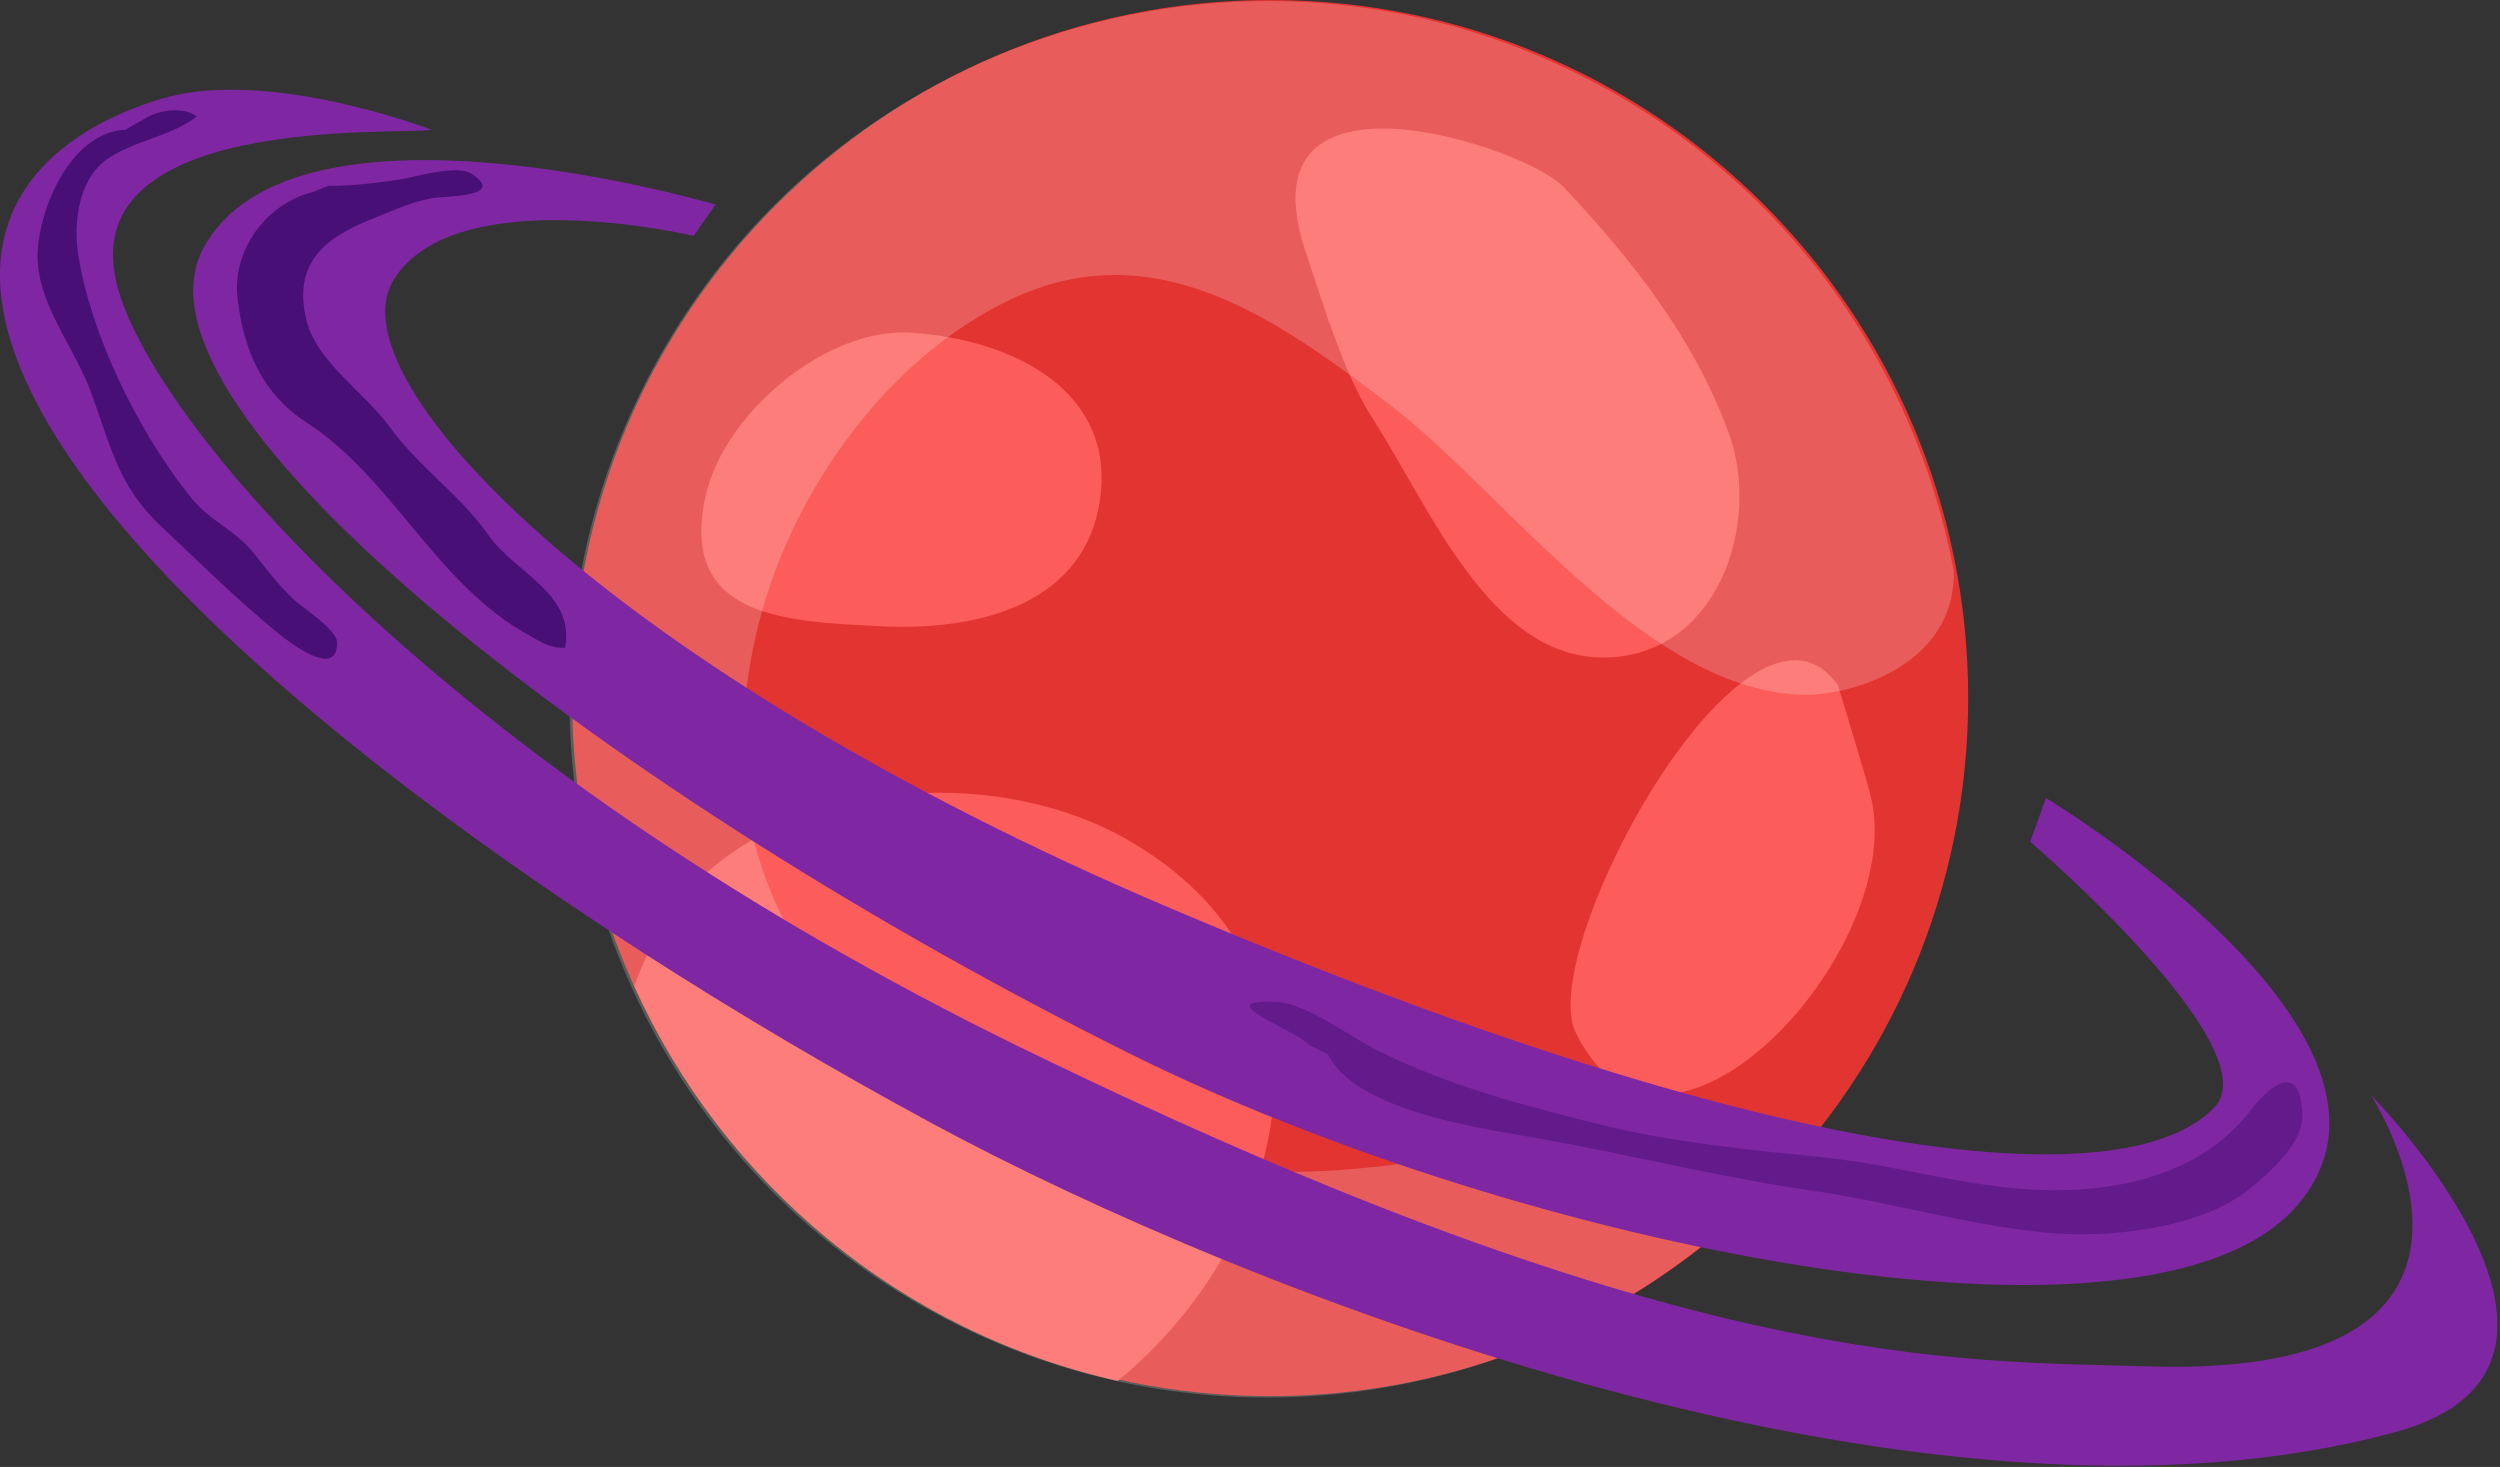 <svg width="605" height="355" viewBox="0 0 605 355" fill="none" xmlns="http://www.w3.org/2000/svg">
<rect x="0" y="0" width="605" height="355" fill="#333333" stroke="none"/>
<g clip-path="url(#clip0_198_1461)">
<path d="M307.37 337.86C400.667 337.86 476.3 262.227 476.3 168.93C476.3 75.632 400.667 0 307.37 0C214.072 0 138.44 75.632 138.44 168.93C138.44 262.227 214.072 337.86 307.37 337.86Z" fill="#E23532"/>
<path d="M272.43 202.98C240.36 184.84 189.67 188.33 165.03 217.3C160.99 222.05 156.86 229.67 153.46 238.55C174.98 286.42 218.15 322.45 270.5 334.19C312.18 299.9 328.41 234.65 272.43 202.99V202.98Z" fill="#FC5C5A"/>
<path d="M220.76 80.51C199.97 79.02 175.31 100 170.8 119.81C163.92 150.03 191.21 150.4 213.2 151.55C234.25 152.65 262.06 147.61 266.14 121.32C270.21 95.06 246 82.32 220.76 80.51Z" fill="#FC5C5A"/>
<path d="M418.35 104.78C409.93 81.66 394.68 62.55 378.39 45.25C369.29 35.58 299.77 12.26 315.95 60.86C320.28 73.88 325.31 90.71 332.2 101.34C345.93 122.52 360.53 159.33 388.21 159.12C415.54 158.91 426.41 126.9 418.36 104.79L418.35 104.78Z" fill="#FC5C5A"/>
<path d="M452.93 193.52C452.06 189.53 444.78 165.82 444.78 165.82C423.07 135.23 371.57 229.62 381.28 249.8C402.54 293.98 461.02 230.58 452.92 193.52H452.93Z" fill="#FC5C5A"/>
<path opacity="0.2" d="M157 91.05C113.82 173.76 145.86 275.81 228.56 318.99C298.19 355.35 381.53 338.38 431.91 282.75C426.81 278.92 419.69 276.3 410.28 275.5C375.24 272.51 338.94 285.53 303.93 283.35C230.52 278.79 164.3 235.43 182.95 153.59C190.51 120.42 213.98 87.08 244.39 72.55C279.41 55.82 309.12 77.21 336.6 98.17C363.94 119.02 398.91 168.11 437.32 168.14C447.5 168.14 473.27 161.33 472.81 138.17C463.58 89.01 432.71 44.42 384.94 19.48C302.23 -23.7 200.18 8.34 157 91.04V91.05Z" fill="white"/>
<path d="M167.85 57.08C167.85 57.08 110.41 43.48 95.29 67.66C80.17 91.84 148.42 162.41 282.72 219.57C430.1 282.3 514.58 290.46 535.91 267.94C549.51 253.58 491.32 203.7 491.32 203.7L495.1 193.12C495.1 193.12 591.84 251.31 555.56 292.13C519.28 332.94 366.9 301.43 273.65 255.1C148.96 193.12 27.96 99.65 49.2 60.1C71.12 19.29 173.15 49.52 173.15 49.52L167.86 57.08H167.85Z" fill="#7F27A2"/>
<path d="M104.37 31.38C98.32 32.89 15.41 26.7 28.79 70.68C39.37 105.45 110.53 186.84 247.21 253.58C408.19 332.18 473.14 329.23 520.05 330.67C618.3 333.69 573.71 264.92 573.71 264.92C573.71 264.92 638.46 330.5 579.76 346.54C466.39 377.53 302.02 313.22 225.3 271.72C133.09 221.84 31.81 149.29 6.12 91.85C-12.38 50.5 14.68 31.09 39.37 23.83C65.07 16.27 104.37 31.39 104.37 31.39V31.38Z" fill="#7F27A2"/>
<path opacity="0.6" d="M118.16 129.45C111.18 119.49 101.63 113.37 94.34 103.36C88.14 94.85 76.64 87.61 74.16 77.46C70.88 64.05 78.27 57.72 89.25 53.31C94.3 51.29 98.85 49.09 104.37 47.98C107.08 47.43 122.88 47.83 114.19 42.1C110.48 39.66 100.52 42.89 96.77 43.44C91.07 44.28 85.55 44.97 79.43 44.99L75.65 46.5C64.39 49.29 56.13 60.57 57.49 72.21C58.96 84.74 63.45 95.3 74.17 102.23C94.94 115.66 105.44 141.26 127.83 153.63C130.9 155.33 133.12 156.99 136.75 156.73C139.21 143.55 124.7 138.78 118.16 129.45Z" fill="#240059"/>
<path opacity="0.6" d="M70.93 144.94C67.34 141.52 64.47 137.73 61.52 134C56.93 128.19 50.98 126.28 46.33 120.53C33.43 104.59 21.89 80.78 18.93 61.62C17.71 53.74 19.08 43.6 25.61 38.76C31.97 34.05 41.4 33.11 47.62 28.18C44.62 25.84 39 26.51 35.6 28.37L30.31 31.39C17.18 32.05 9.62 50.13 9.11 60.87C8.54 72.94 17.74 83.44 22 94.88C26.94 108.15 28.39 117.45 39.19 127.57C48.95 136.72 56.99 144.82 67.3 153.23C70.24 155.62 81.88 164.53 81.55 155.33C81.44 152.29 73.14 147.05 70.94 144.95L70.93 144.94Z" fill="#240059"/>
<path opacity="0.3" d="M544.65 268.7C533.44 283.38 514.44 288.29 495.91 288.03C477.37 287.77 459.58 281.95 441.5 280.1C422.68 278.18 405 276.52 387.15 272.1C368.71 267.54 350.82 262.81 333.56 254.31C326.94 251.05 316 242.71 308.87 242.44C291.92 241.81 313.44 249.13 316.81 252.89L321.34 255.16C328 268.69 357.61 272.94 371.21 275.31C393.51 279.2 415.43 284.77 438.16 288.09C457.29 290.89 475.7 296.34 494.78 298.29C509.8 299.82 532.39 297.42 544.37 287.75C549.45 283.66 557.37 276.54 557.18 269.95C556.79 256.31 549.12 262.84 544.65 268.7Z" fill="#240059"/>
</g>
<defs>
<clipPath id="clip0_198_1461">
<rect width="604.36" height="354.71" fill="white"/>
</clipPath>
</defs>
</svg>
